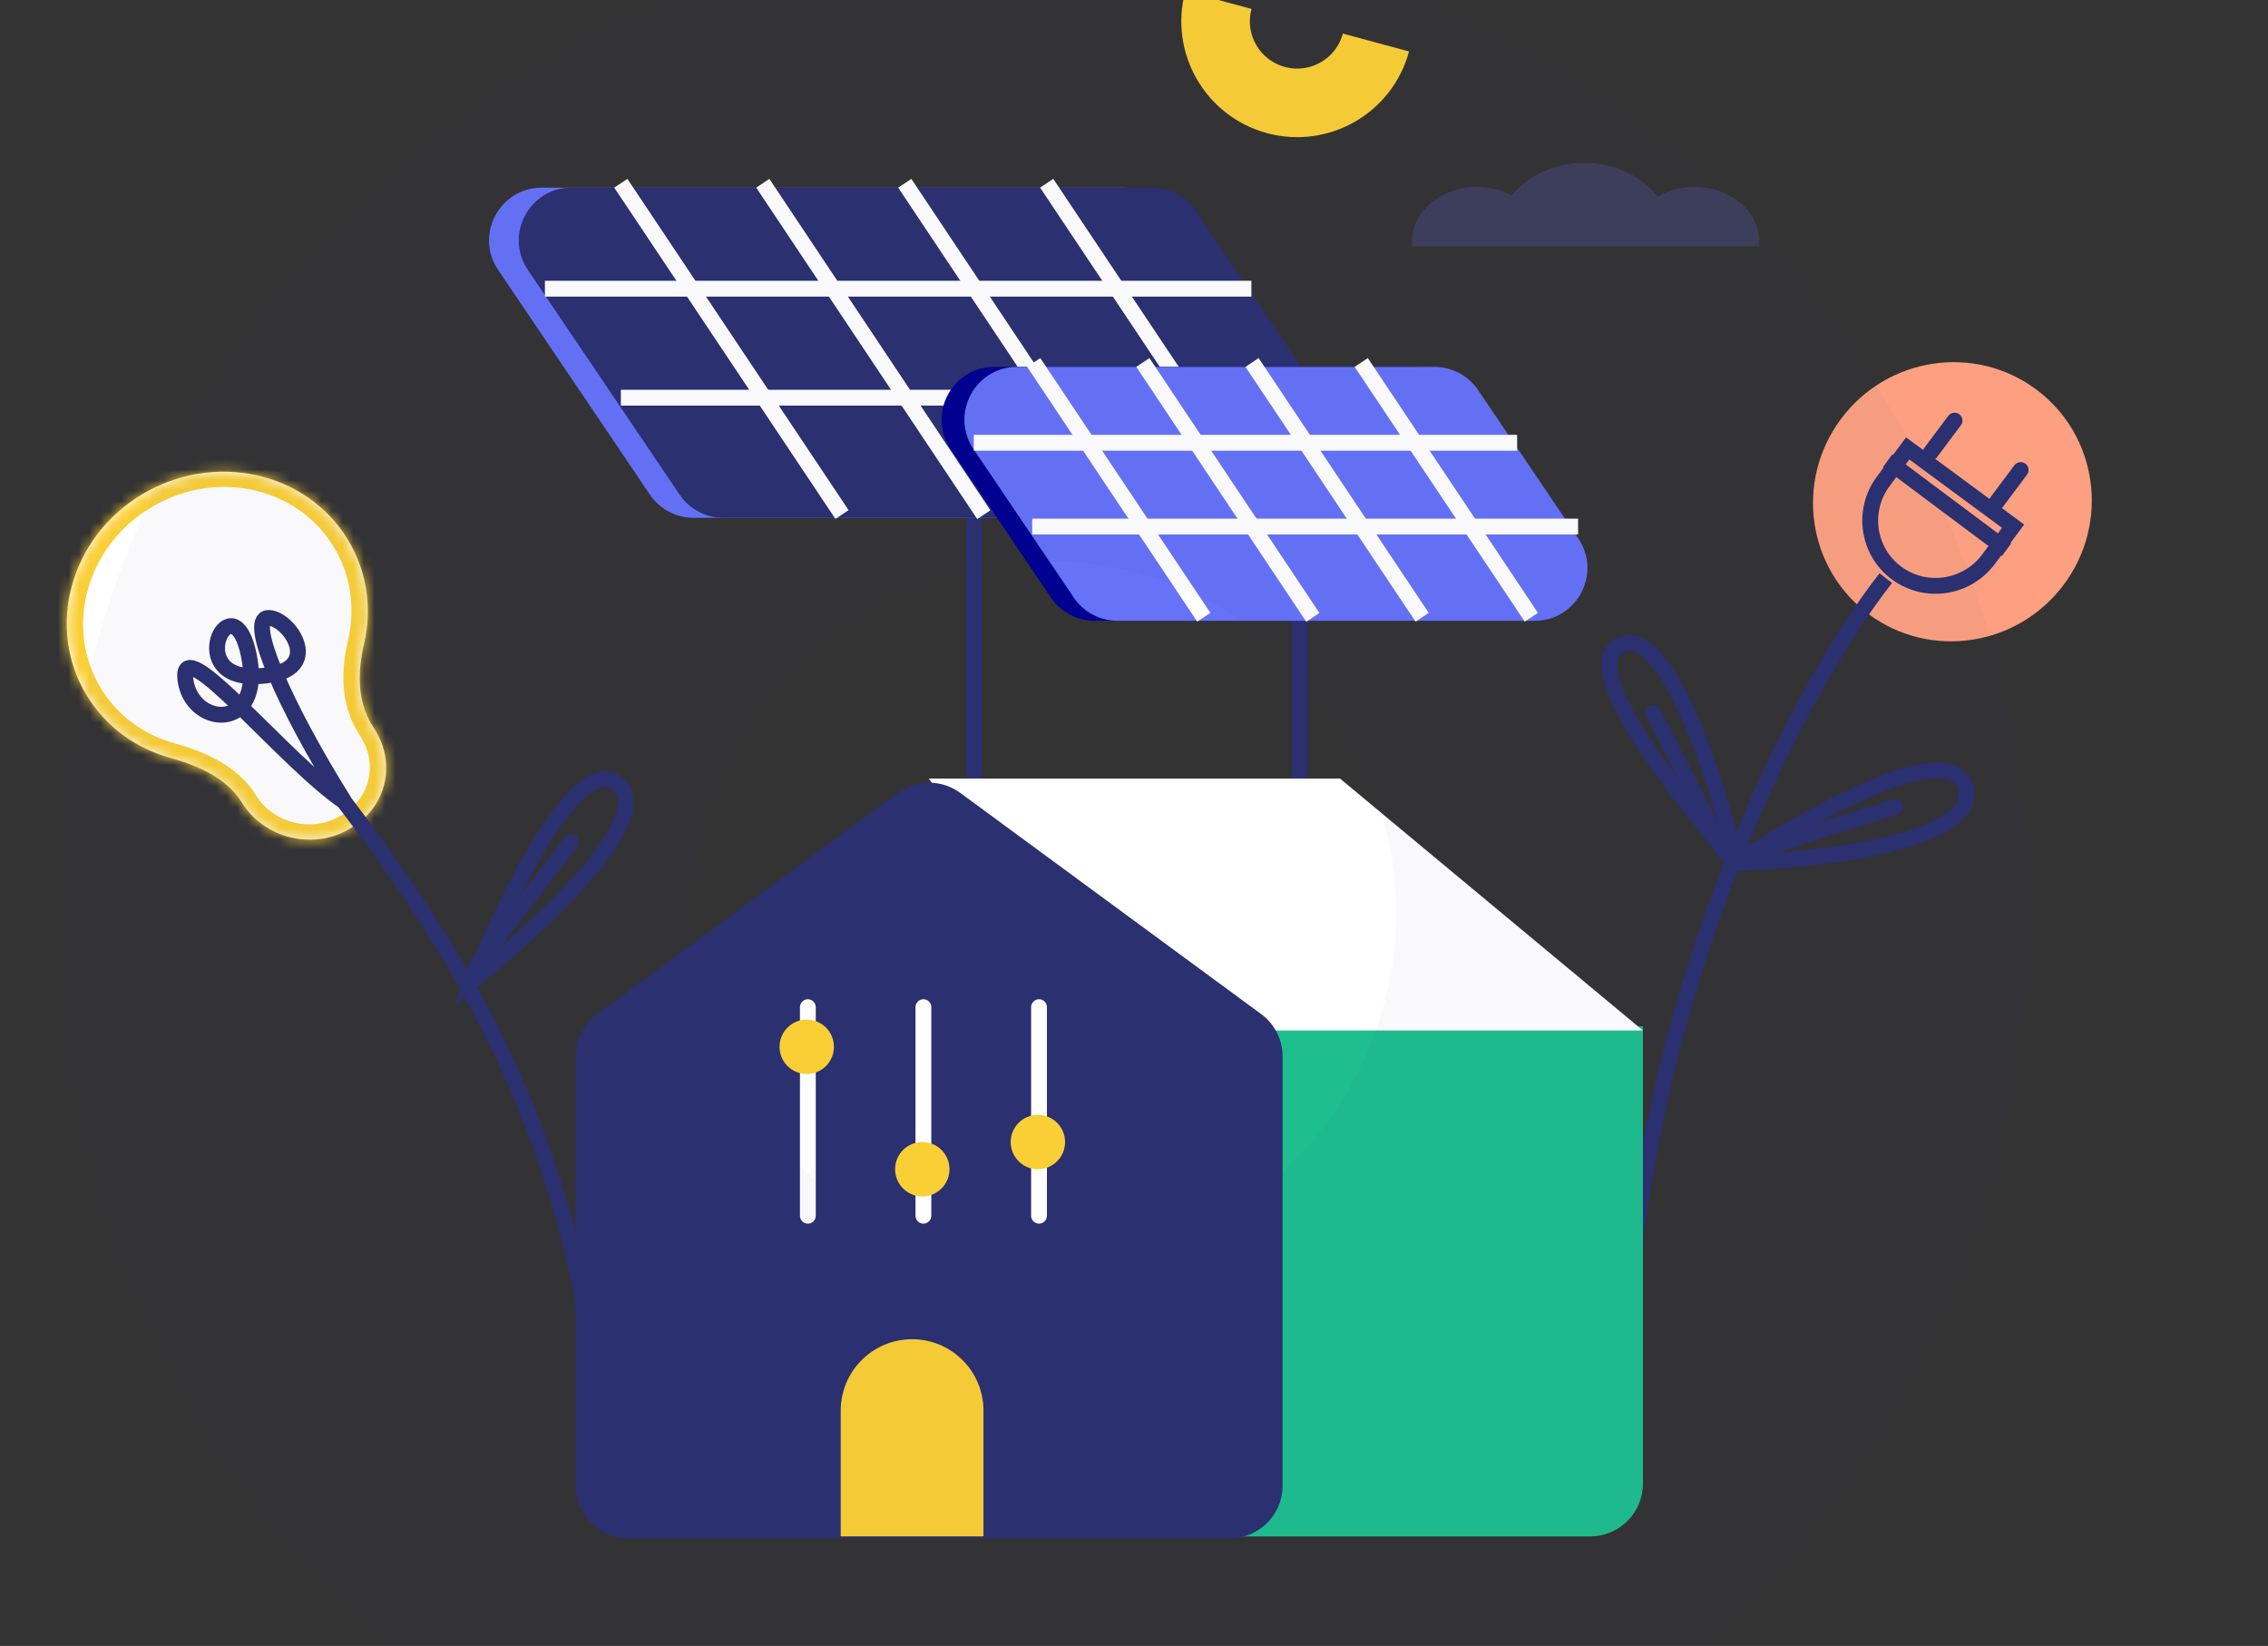 <svg width="215" height="156" viewBox="0 0 215 156" fill="none" xmlns="http://www.w3.org/2000/svg">
<rect x="0" y="0" width="215" height="156" fill="#333333" stroke="none"/>
<mask id="path-1-inside-1_2402_38424" fill="white">
<path fill-rule="evenodd" clip-rule="evenodd" d="M35.254 68.701C33.821 66.369 33.916 63.584 34.513 61.02C35.285 57.704 34.825 54.16 32.942 51.093C28.988 44.656 20.256 42.765 13.438 46.87C6.62 50.976 4.298 59.523 8.252 65.96C10.085 68.946 12.947 70.954 16.169 71.839C18.837 72.572 21.526 73.784 22.921 76.053C25.02 79.468 29.704 80.617 33.128 78.557L33.363 78.416C36.594 76.473 37.566 72.46 35.584 69.238L35.254 68.701Z"/>
</mask>
<path fill-rule="evenodd" clip-rule="evenodd" d="M35.254 68.701C33.821 66.369 33.916 63.584 34.513 61.02C35.285 57.704 34.825 54.16 32.942 51.093C28.988 44.656 20.256 42.765 13.438 46.87C6.62 50.976 4.298 59.523 8.252 65.96C10.085 68.946 12.947 70.954 16.169 71.839C18.837 72.572 21.526 73.784 22.921 76.053C25.02 79.468 29.704 80.617 33.128 78.557L33.363 78.416C36.594 76.473 37.566 72.46 35.584 69.238L35.254 68.701Z" fill="white"/>
<path d="M32.942 51.093L34.278 50.408L32.942 51.093ZM13.438 46.87L14.311 48.098L13.438 46.87ZM8.252 65.96L6.916 66.646L8.252 65.96ZM16.169 71.839L15.785 73.229L16.169 71.839ZM33.363 78.416L32.49 77.188L33.363 78.416ZM34.513 61.02L32.998 60.66L34.513 61.02ZM35.254 68.701L33.919 69.387L35.254 68.701ZM31.606 51.779C33.272 54.492 33.697 57.659 32.998 60.66L36.027 61.379C36.872 57.75 36.378 53.827 34.278 50.408L31.606 51.779ZM14.311 48.098C20.463 44.394 28.151 46.153 31.606 51.779L34.278 50.408C29.826 43.158 20.05 41.136 12.565 45.643L14.311 48.098ZM9.588 65.275C6.083 59.568 8.105 51.835 14.311 48.098L12.565 45.643C5.135 50.117 2.513 59.477 6.916 66.646L9.588 65.275ZM16.553 70.45C13.72 69.671 11.207 67.91 9.588 65.275L6.916 66.646C8.964 69.982 12.174 72.237 15.785 73.229L16.553 70.45ZM32.49 77.188L32.256 77.329L34 79.785L34.235 79.644L32.49 77.188ZM33.919 69.387L34.249 69.924L36.92 68.551L36.59 68.014L33.919 69.387ZM21.586 76.74C24.139 80.893 29.835 82.29 34 79.785L32.256 77.329C29.572 78.943 25.902 78.043 24.257 75.367L21.586 76.74ZM15.785 73.229C18.355 73.935 20.517 75.002 21.586 76.74L24.257 75.367C22.535 72.566 19.318 71.209 16.553 70.45L15.785 73.229ZM34.235 79.644C38.14 77.296 39.314 72.445 36.92 68.551L34.249 69.924C35.817 72.474 35.048 75.65 32.49 77.188L34.235 79.644ZM32.998 60.66C32.373 63.346 32.19 66.575 33.919 69.387L36.59 68.014C35.453 66.164 35.459 63.821 36.027 61.379L32.998 60.66Z" fill="#FACF35" mask="url(#path-1-inside-1_2402_38424)"/>
<path d="M32.64 75.972C29.845 74.099 25.944 70.01 22.808 66.98C21.149 68.669 17.941 67.433 17.573 64.384C17.279 61.962 19.658 63.936 22.808 66.98C23.388 66.391 23.778 65.445 23.794 64.095C17.478 63.889 22.151 54.953 23.59 62.121C23.737 62.857 23.8 63.513 23.794 64.095C23.938 64.1 24.087 64.1 24.243 64.095C24.987 64.073 25.607 63.99 26.12 63.861C24.794 60.705 24.412 58.653 25.385 58.571C27.137 58.421 30.418 62.781 26.12 63.861C27.465 67.063 29.782 71.4 32.64 75.972Z" fill="white" stroke="#2A3070" stroke-width="1.5"/>
<path d="M44.846 92.892C47.867 85.343 54.845 71.058 58.586 74.317C62.327 77.577 50.984 88.059 44.846 92.892Z" stroke="#2A3070" stroke-width="1.5"/>
<line x1="0.75" y1="-0.75" x2="15.754" y2="-0.75" transform="matrix(0.602 -0.787 0.798 0.606 45.237 92.664)" stroke="#2A3070" stroke-width="1.5" stroke-linecap="round"/>
<ellipse cx="13.207" cy="13.248" rx="13.207" ry="13.248" transform="matrix(0.8 0.594 -0.599 0.804 182.452 29.059)" fill="#FCA081"/>
<path d="M180.846 42.501L190.834 49.87L188.513 52.994C186.458 55.76 182.556 56.352 179.798 54.317C177.04 52.282 176.47 48.39 178.525 45.624L180.846 42.501Z" stroke="#2A3070" stroke-width="1.5"/>
<line x1="0.75" y1="-0.75" x2="4.53" y2="-0.75" transform="matrix(0.599 -0.801 0.802 0.588 183.174 43.931)" stroke="#2A3070" stroke-width="1.5" stroke-linecap="round"/>
<line x1="0.75" y1="-0.75" x2="4.53" y2="-0.75" transform="matrix(0.599 -0.801 0.802 0.588 189.439 48.618)" stroke="#2A3070" stroke-width="1.5" stroke-linecap="round"/>
<line y1="-0.75" x2="14.165" y2="-0.75" transform="matrix(0.796 0.595 -0.59 0.806 178.499 44.275)" stroke="#2A3070" stroke-width="1.5"/>
<path d="M178.769 54.794C170.72 64.999 154.471 95.029 153.865 133.51" stroke="#2A3070" stroke-width="1.5"/>
<path d="M164.57 81.687C159.086 75.588 149.227 62.931 153.66 61.099C158.093 59.266 162.781 74.06 164.57 81.687Z" stroke="#2A3070" stroke-width="1.5" stroke-linecap="round" stroke-linejoin="bevel"/>
<line x1="0.75" y1="-0.75" x2="15.493" y2="-0.75" transform="matrix(-0.456 -0.897 0.886 -0.442 164.484 81.147)" stroke="#2A3070" stroke-width="1.5" stroke-linecap="round" stroke-linejoin="bevel"/>
<path d="M164.613 81.793C171.321 77.298 185.059 69.585 186.342 74.686C187.624 79.786 172.39 81.549 164.613 81.793Z" stroke="#2A3070" stroke-width="1.5" stroke-linecap="round" stroke-linejoin="bevel"/>
<line x1="0.75" y1="-0.75" x2="15.703" y2="-0.75" transform="matrix(0.948 -0.299 0.297 0.959 164.958 81.9)" stroke="#2A3070" stroke-width="1.5" stroke-linecap="round" stroke-linejoin="bevel"/>
<path d="M32.653 76.017C43.931 90.839 57.142 111.139 57.142 143.635" stroke="#2A3070" stroke-width="1.5"/>
<line x1="123.209" y1="57.798" x2="123.209" y2="85.509" stroke="#2A3070" stroke-width="1.5"/>
<line x1="92.327" y1="47.689" x2="92.327" y2="76.689" stroke="#2A3070" stroke-width="1.5"/>
<path d="M47.223 25.583C44.98 22.262 47.359 17.784 51.366 17.784H106.411C108.072 17.784 109.624 18.609 110.554 19.985L124.939 41.281C127.183 44.601 124.804 49.08 120.796 49.08H65.751C64.09 49.08 62.538 48.255 61.608 46.878L47.223 25.583Z" fill="#6672F8"/>
<path d="M50.04 25.582C47.797 22.262 50.176 17.784 54.183 17.784H109.228C110.889 17.784 112.442 18.608 113.372 19.985L127.757 41.28C130 44.601 127.621 49.079 123.614 49.079H68.569C66.908 49.079 65.355 48.254 64.425 46.878L50.04 25.582Z" fill="#2A3070"/>
<line x1="51.656" y1="27.362" x2="118.628" y2="27.362" stroke="white" stroke-width="1.5"/>
<line x1="58.856" y1="37.692" x2="126.141" y2="37.692" stroke="white" stroke-width="1.5"/>
<line x1="58.852" y1="17.367" x2="79.82" y2="48.766" stroke="white" stroke-width="1.5"/>
<line y1="-0.75" x2="37.756" y2="-0.75" transform="matrix(0.555 0.832 -0.832 0.555 71.686 17.784)" stroke="white" stroke-width="1.5"/>
<line y1="-0.75" x2="37.756" y2="-0.75" transform="matrix(0.555 0.832 -0.832 0.555 85.144 17.784)" stroke="white" stroke-width="1.5"/>
<line x1="99.223" y1="17.367" x2="120.191" y2="48.766" stroke="white" stroke-width="1.5"/>
<path d="M99.032 107.284C99.032 101.762 103.509 97.284 109.032 97.284H155.744V140.618C155.744 143.38 153.505 145.618 150.744 145.618H109.032C103.509 145.618 99.032 141.141 99.032 135.618V107.284Z" fill="#1EBE8E"/>
<path d="M106.116 97.668L88.033 73.786L127.022 73.786L155.744 97.668L106.116 97.668Z" fill="white"/>
<path d="M54.565 100.135C54.565 98.544 55.322 97.048 56.604 96.106L85.115 75.154C86.877 73.859 89.275 73.859 91.037 75.154L119.548 96.106C120.83 97.048 121.587 98.544 121.587 100.135V140.801C121.587 143.562 119.349 145.801 116.587 145.801H59.565C56.803 145.801 54.565 143.562 54.565 140.801V100.135Z" fill="#2A3070"/>
<path d="M79.698 133.695C79.698 129.958 82.728 126.928 86.465 126.928C90.202 126.928 93.232 129.958 93.232 133.695V145.617H79.698V133.695Z" fill="#FACF35"/>
<path d="M90.122 42.568C87.879 39.247 90.258 34.769 94.265 34.769H133.812C135.473 34.769 137.025 35.594 137.955 36.97L147.459 51.038C149.702 54.359 147.323 58.837 143.315 58.837H103.768C102.108 58.837 100.555 58.013 99.625 56.636L90.122 42.568Z" fill="#000091"/>
<path d="M92.287 42.569C90.044 39.248 92.423 34.77 96.43 34.77H135.977C137.638 34.77 139.19 35.595 140.12 36.971L149.624 51.04C151.867 54.36 149.488 58.839 145.48 58.839H105.934C104.273 58.839 102.72 58.014 101.79 56.637L92.287 42.569Z" fill="#6672F8"/>
<line x1="92.312" y1="41.964" x2="143.819" y2="41.964" stroke="white" stroke-width="1.5"/>
<line x1="97.85" y1="49.907" x2="149.597" y2="49.907" stroke="white" stroke-width="1.5"/>
<line x1="97.993" y1="34.353" x2="114.119" y2="58.501" stroke="white" stroke-width="1.5"/>
<line y1="-0.75" x2="29.037" y2="-0.75" transform="matrix(0.555 0.832 -0.832 0.555 107.717 34.77)" stroke="white" stroke-width="1.5"/>
<line x1="118.69" y1="34.353" x2="134.816" y2="58.501" stroke="white" stroke-width="1.5"/>
<line x1="129.041" y1="34.353" x2="145.167" y2="58.501" stroke="white" stroke-width="1.5"/>
<line x1="76.582" y1="95.457" x2="76.582" y2="115.224" stroke="white" stroke-width="1.5" stroke-linecap="round"/>
<line x1="87.537" y1="95.457" x2="87.537" y2="115.224" stroke="white" stroke-width="1.5" stroke-linecap="round"/>
<line x1="98.496" y1="95.457" x2="98.496" y2="115.224" stroke="white" stroke-width="1.5" stroke-linecap="round"/>
<path d="M130.436 4.029C129.323 8.152 125.079 10.593 120.955 9.481C116.831 8.368 114.39 4.124 115.503 0" stroke="#FACF35" stroke-width="6.5"/>
<circle cx="76.476" cy="99.213" r="2.578" fill="#FACF35"/>
<circle cx="87.431" cy="110.817" r="2.578" fill="#FACF35"/>
<circle cx="98.388" cy="108.24" r="2.578" fill="#FACF35"/>
<path opacity="0.2" fill-rule="evenodd" clip-rule="evenodd" d="M166.766 23.36H133.854C133.841 23.224 133.834 23.085 133.834 22.945C133.834 20.055 136.593 17.711 139.996 17.711C141.213 17.711 142.347 18.011 143.302 18.528C144.796 16.661 147.317 15.435 150.174 15.435C153.086 15.435 155.647 16.708 157.13 18.634C158.123 18.052 159.326 17.711 160.624 17.711C164.027 17.711 166.785 20.055 166.785 22.945C166.785 23.085 166.779 23.224 166.766 23.36Z" fill="#6672F8"/>
<circle opacity="0.03" cx="98.992" cy="86.5" r="63.365" stroke="#2A3070" stroke-width="60"/>
</svg>

